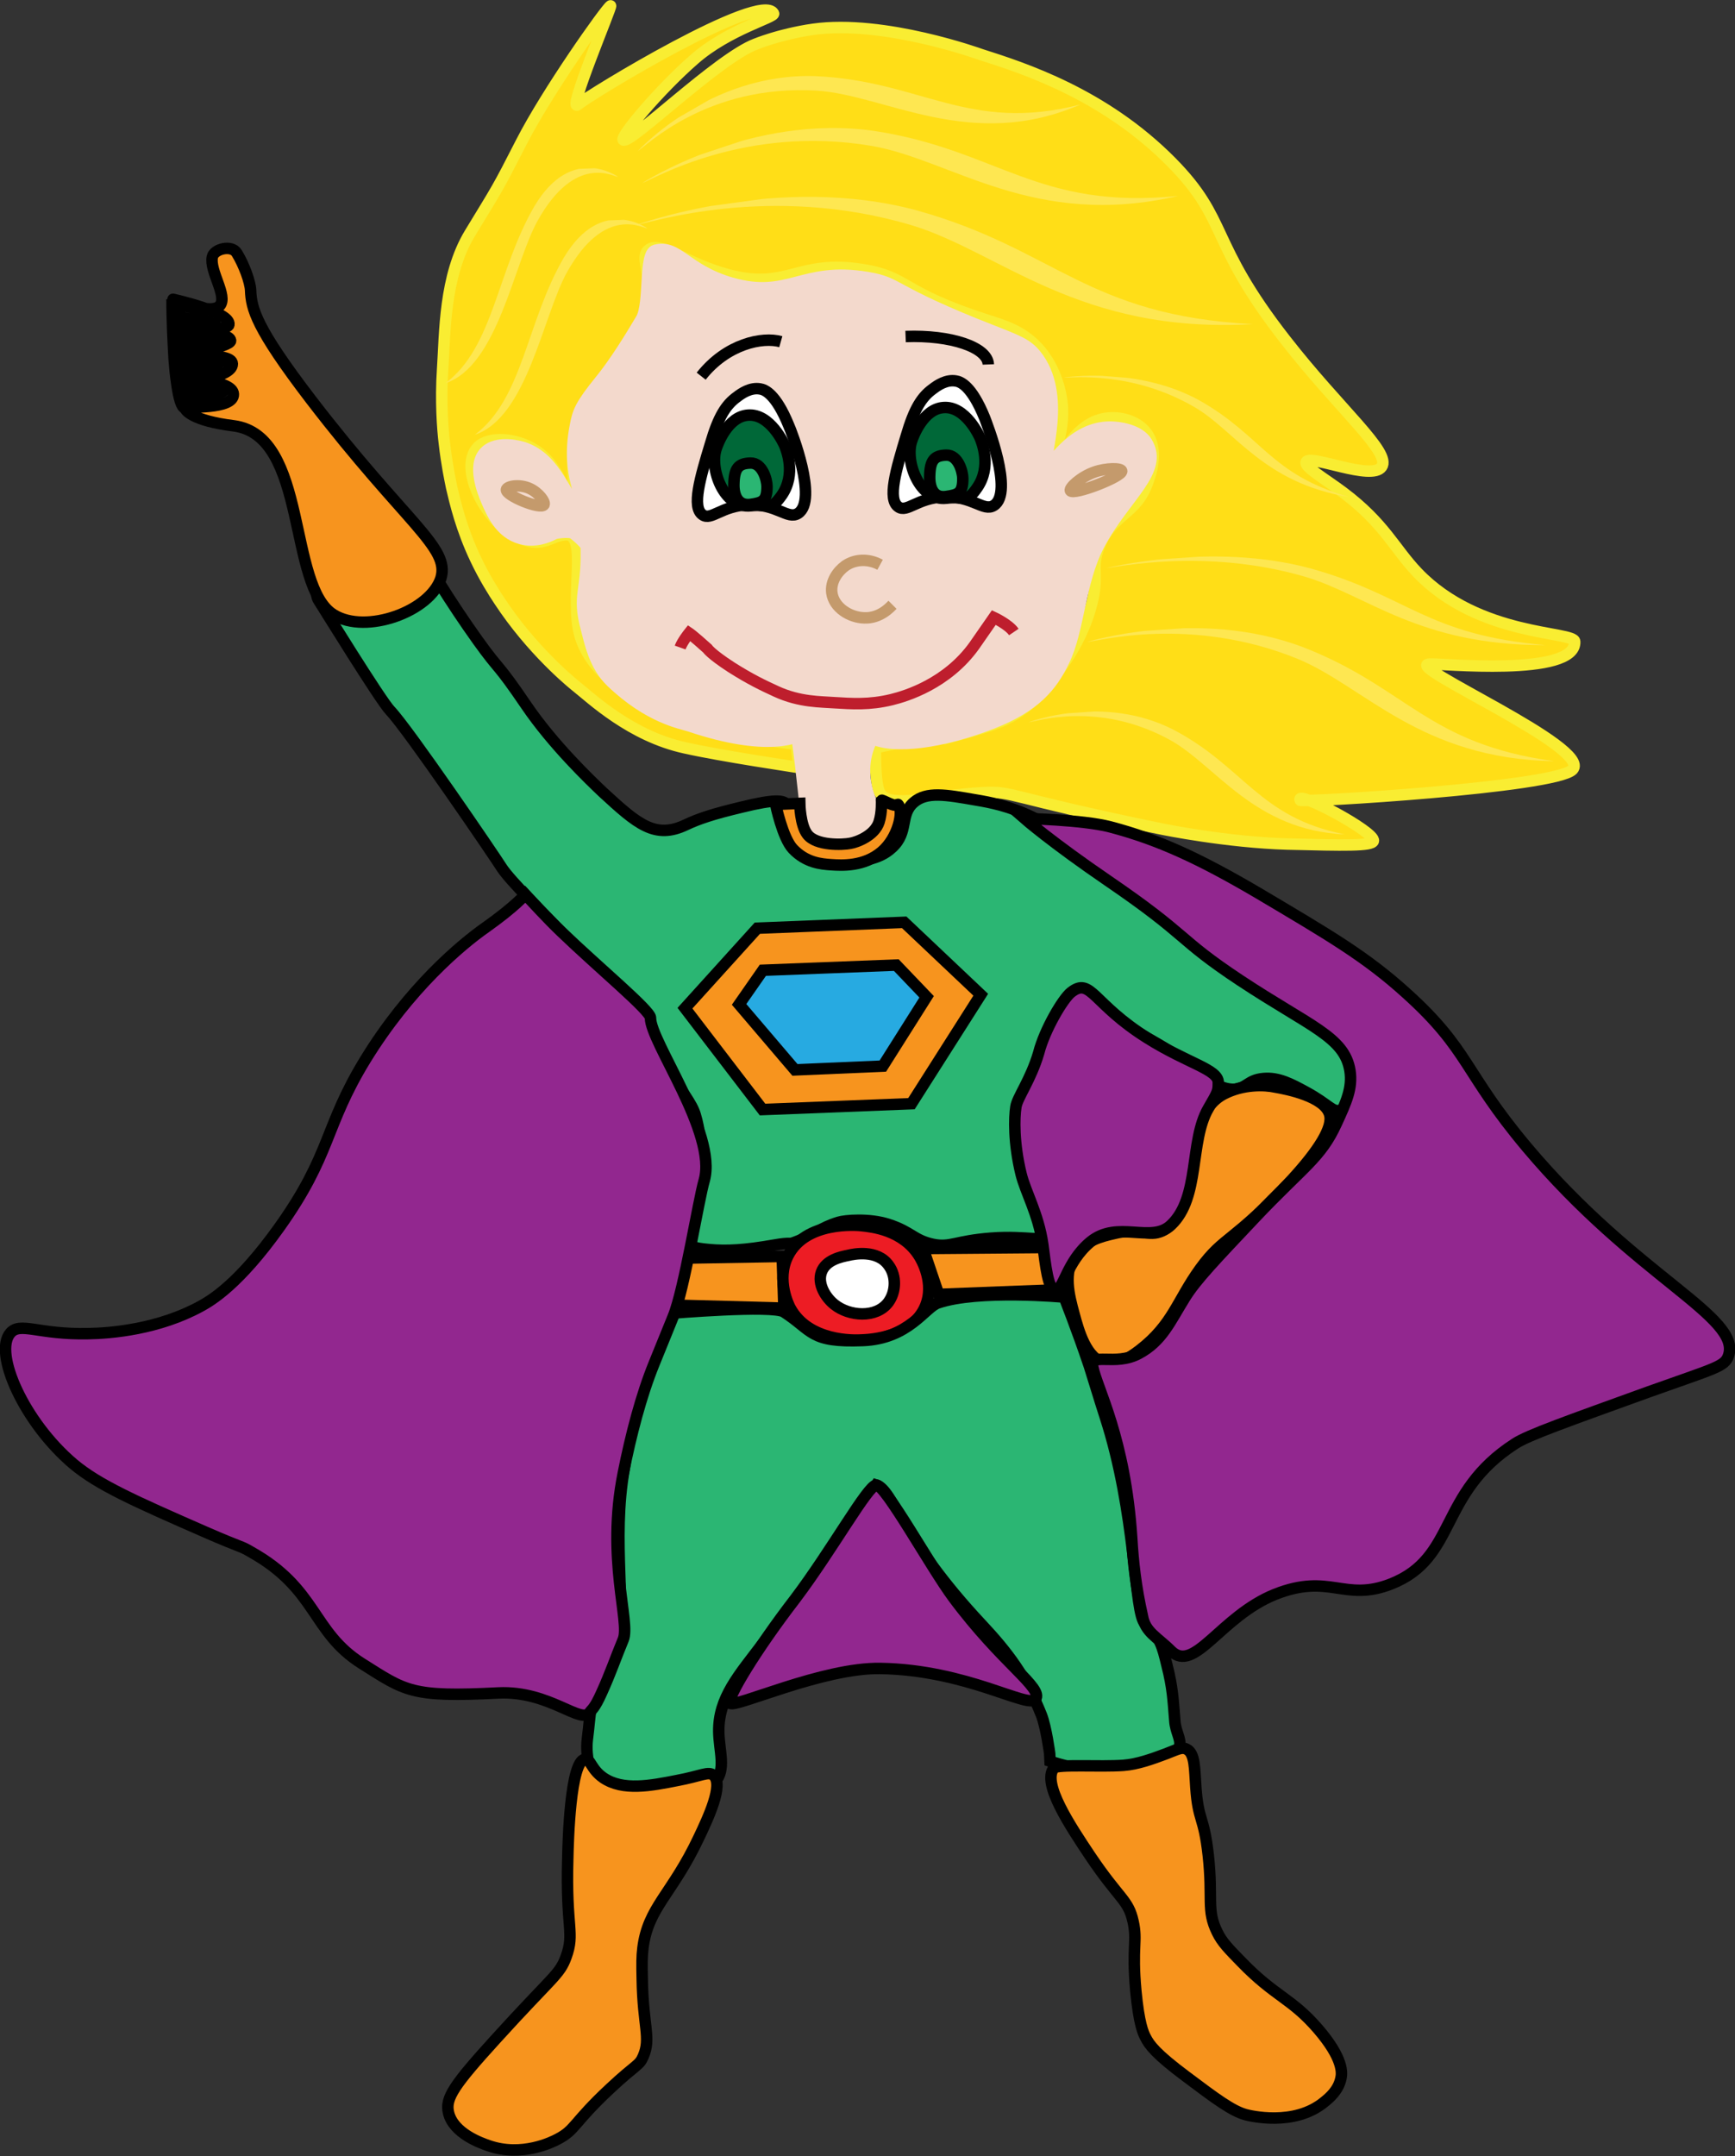 <?xml version="1.0" encoding="utf-8"?>
<!-- Generator: Adobe Illustrator 18.1.0, SVG Export Plug-In . SVG Version: 6.00 Build 0)  -->
<!DOCTYPE svg PUBLIC "-//W3C//DTD SVG 1.1//EN" "http://www.w3.org/Graphics/SVG/1.1/DTD/svg11.dtd">
<svg version="1.1" id="Layer_1" xmlns="http://www.w3.org/2000/svg" xmlns:xlink="http://www.w3.org/1999/xlink" x="0px" y="0px"
	 viewBox="0 0 503.3 625.4" enable-background="new 0 0 503.3 625.4" xml:space="preserve">
<rect x="0" y="0" width="503.3" height="625.4" fill="#333333" stroke="none"/>
<symbol  id="Blond_Hair_4" viewBox="-11.3 -7.7 22.7 15.4">
	<g>
		<path fill="#FEE751" d="M-11.3,7c0,0,5.6,2.6,10.6-1.9c5-4.6,5.8-10.2,12-12.7C4.7-6.5,2.2,0.9-1,4C-6.1,8.9-10.8,7-11.3,7z"/>
	</g>
</symbol>
<path fill="#FFDE17" stroke="#F9ED32" stroke-width="3.324" stroke-miterlimit="10" d="M456.8,186.1c-0.1-3.1-27.7-1.3-45.6-20
	c-6.7-7-9.5-14.2-21.6-23.3c-5.5-4.1-11.3-7.4-10.7-8.8c1-2.4,19,5.6,21.9,1.4c2.9-4.2-12.1-16.5-27.9-36.8
	c-22.5-28.8-16.2-34.5-33.1-51.6c-19.7-19.9-43.1-27.3-55.3-31.2c0,0-28.1-10.2-48.6-7.3c-5.1,0.7-10,2.1-10,2.1s-3.4,0.9-6.7,2.2
	c-10.9,4.1-36.5,29.2-38.4,27.8c-1.1-0.8,10.6-14.7,20.6-23.4c9.9-8.7,23.6-12.2,23-13.3c-3.6-6.7-53.5,23.6-56.7,26.4
	c-3.5,3.1,10.1-29.1,9.4-28.6c-1.3,0.8-18.4,24.9-25.9,39.6c-7.1,13.9-6.7,12.9-14.9,26.4c-7.5,12.4-7.2,29-7.9,39.4
	c-0.6,9.1,0,17.3,0.5,21.4c0.7,6.2,1.7,10.8,2.1,12.8c1,4.3,2.8,12.1,7,20.9c2.5,5.3,5.3,9.7,6.9,12.1c0,0,0.8,1.2,1.7,2.5
	c9.6,13.7,20.6,22.3,20.6,22.3c4.3,3.4,15.8,14.4,31.5,17.8c10.7,2.4,32.4,5.6,33,5.7c0,0-1.2-12.4-0.7-6.8c0,0.1-54.4-5.2-62.6-31
	c-3.5-11.2,2.6-30.2-4.4-29.7c-4.1,0.2-6.3,3.8-12.7,1.2c-10.4-4.3-18.5-20.6-12.7-26.6c3.4-3.4,11.1-2.5,16.1,0.5
	c7.8,4.6,8.9,13.8,10.9,13.4c2.6-0.5-2.7-15.1,4.6-27.8c2.9-5,5.1-5.1,10.9-14.2c3.5-5.6,5.4-8.5,6.4-12.9c2-9.1-2-13.8,0.5-16.1
	c3.2-3.1,11.1,3.9,23.3,7.1c17.3,4.6,20-4.6,39-1.5c13.5,2.2,10.6,6.5,36.2,14.7c4.6,1.5,9.6,2.9,14.1,7.5c7,7.2,7.6,17,7.6,18.1
	c0.4,9-3.9,15.7-2.8,16.2c1.3,0.7,5.4-11.2,14.4-13.2c4.4-1,10,0.3,12.8,4.1c3.5,4.7,1.4,11.3,0.5,13.8c-3.3,10-10.3,9.4-14.2,19
	c-2.8,6.9,0.4,8.2-2.7,18.5c-2.2,7.3-5.5,12.4-7.4,15.2c-2.8,4.2-6.5,9.8-13.2,14.3c-4.9,3.4-10.5,4.8-21.5,7.8
	c0,0-5.1-0.6-20.3,2.7c0.4-3.8-0.4,9.6,1.4,13c2.7,5,15.8,0.7,29.9,0c9.1-0.5,6.4,1.2,52.2,10.6c0,0,18.6,3.8,36.2,4.3
	c0,0,0.1,0,0.1,0c16.2,0.4,24.4,0.6,24.8-0.9c0.7-2.6-22.9-15.1-21.2-11.8c0.4,0.7,74.1-3.7,79-8.9c5.9-6.3-49.6-30.4-41.5-30.6
	C417.2,192.3,457.2,196.5,456.8,186.1z"/>
<path fill="#F3D9CC" stroke="#F3D9CC" stroke-width="3.324" stroke-miterlimit="10" d="M234.2,240c0,0-1.6-16.7-3-26.4
	c0,0-8.4,4.6-31-3c-2.7-0.9-11.8-2.3-22.8-12.8c-5-4.8-6.2-11.4-7.4-15.9c-2.4-9.2,0.2-10.2,0.1-21.7c0,0,2.3-0.7-3.8-5.5
	c-0.8-0.6-4.6-0.3-5.5,0.1c-2,1.1-5.7,2.5-9.7,1.4c-6-1.6-8.4-7.5-9.9-10.9c-1.1-2.6-4.2-10.2-0.6-14.1c2.7-2.9,7.9-2.4,11.2-1.4
	c10.3,3.3,12.4,16.1,15.7,15.4c2.7-0.6-3.5-6.6-0.6-21.6c0.8-4.2,1.4-6,7.3-13.3c4.3-5.3,8.4-12,11.8-17.7c2.7-4.5,0.7-19.1,4.1-20
	c6.6-1.7,8.7,5.6,22,9.5c16.8,4.8,20.5-4.8,39.5-1.6c9.7,1.6,6.1,3.7,36.4,15.5c7.4,2.9,10,3.9,12.5,7c9.2,11.5,2,29.8,3.3,31.6
	c1,1.3,6.4-10.1,17.3-10.7c3.7-0.2,9.4,0.9,11.5,4.3c5.2,8.4-6.3,15.7-13.8,29.8c-5.7,10.8-5.8,24.8-10.2,33.7
	c-3.5,7.3-8.3,13.1-20.6,18c-14.8,5.8-28.7,7.5-34.9,4.5c0,0,0,0,0,0c-5.1,9.5-0.2,18.7-0.2,18.7c0.1,1.1,0.2,2.9,0.3,5.2
	c-1.3,1.1-3.7,2.7-6.9,3.8c-0.9,0.3-2,0.5-3.3,0.6C238,242.8,234.2,240,234.2,240z"/>
<path fill="#2BB673" stroke="#000000" stroke-width="3.324" stroke-miterlimit="10" d="M265.1,232.7c3.7-3.2,9.3-2.2,17.9-0.7
	c4.2,0.7,9.6,1.7,16.5,5c10.2,4.9,15.3,10.7,24.8,17.5c13.3,9.5,23.5,20.8,36.5,30c0.2,0.1,11,5.3,23,14.2c3.4,2.5,7,5.4,8.3,10.3
	c1.4,5.3-0.2,12.1-3.4,13c-2.1,0.7-3.3-1.7-9.7-5.2c-4.4-2.4-8.1-4.4-12.5-4c-4.5,0.4-4.8,2.8-8.3,3.1c-6.5,0.5-15.3-8.8-20.3-11.9
	c-4.6-2.9-10.4-5.4-17.7-11.8c-3.6-3.2-4.9-5.7-6.9-5.3c-3.3,0.6-2.2,7.6-7.7,17.1c-3.5,6.1-4,6.8-5.7,12c-1.4,4.6-1.8,18.5,1,27.4
	c0,0,1.9,0.7,2.8,9.4l1.7,5.6c-0.8,2.1-7.6-0.1-17.9,0.7c-10.4,0.8-11.7,2.8-16.8,1.8c-5.7-1.2-6.2-3.6-13-5.8
	c-5.6-1.8-12.6-1.2-14.5-0.6c-5.5,1.7-6.3,3.4-12.7,5.8c-1.8,0.7-0.8-0.1-5.9,0.8c-8.5,1.5-13.9,1.8-19,1.3
	c-4.7-0.4-5.4-1.1-5.7-1.5c-2.6-3,0.2-8,2.1-17.9c0.6-3.2,2.4-10.7-0.3-19.6c-1-3.5-4-6.7-8.9-15c-5.9-9.9-5.2-10.2-7.1-15.4
	c-1-2.7-1.2-2.6-9.9-10.6c-8.6-7.8-7.9-6.8-12.5-11.6c-4-4.2-15.4-15.4-17.8-19.2c-1.8-2.9-27.2-40.2-32.3-45.5
	c-2.8-2.9-19.8-30.5-20.6-31.7c-4.4-6.6,13.6-2.4,11.5-2.4c-9.6-0.2,2.7-4.3,10.7-6.9c6.5-2.2,1.7-16.7,4.2-11.3
	c3.4,7.7,11.9,21.2,19.7,32.1c6.6,9.2,5.2,5.8,13.9,18.6c7.8,11.5,18.7,21.9,22.3,25.3c10,9.2,15.1,13.7,24.1,9.4
	c3.6-1.7,7.7-3.1,16.1-5.1c10.1-2.5,11.8-1.8,12.9-1.1c3.7,2.6,1,7.5,5,12.2c4,4.6,11.1,4.5,13.6,4.5c2.7,0,8.2-0.1,12.2-3.9
	C263.7,241.3,260.9,236.3,265.1,232.7z"/>
<polygon fill="#F7941E" stroke="#000000" stroke-width="3.324" stroke-miterlimit="10" points="262.3,267.5 284.5,288.5 
	264.4,320.1 221.2,321.8 198.7,292.4 219.7,269.2 "/>
<polygon fill="#27AAE1" stroke="#000000" stroke-width="3.324" stroke-miterlimit="10" points="268.8,289.1 256.1,309.2 
	230.6,310.3 214.4,291.3 221.3,281.4 260,279.9 "/>
<path fill="#F7941E" stroke="#000000" stroke-width="3.324" stroke-miterlimit="10" d="M385.7,323.2c1.1,3.7-3.1,10.4-11,19
	c-17.1,18.4-19.5,16.1-26.5,25.7c-6.8,9.4-7.9,16.2-17.6,23.7c-4.2,3.2-7.2,4.4-10,3.8c-5.5-1.3-7.7-9.4-9-14.2
	c-1.5-5.5-3.3-12.2,0.4-17.4c2.8-4,7.5-5.2,11-6c7.6-1.9,9.6,0.8,13.4-0.5c11.4-3.9,5-32.9,18.6-40c5.6-2.9,11.8-2.7,15-2
	C373.4,315.9,384.2,318,385.7,323.2z"/>
<path fill="#F7941E" stroke="#000000" stroke-width="3.324" stroke-miterlimit="10" d="M304.8,361.8c1.3,4.1,2.6,8.1,3.9,12.2
	l-36.4,1.4l-4.5-13.3L304.8,361.8z"/>
<polygon fill="#F7941E" stroke="#000000" stroke-width="3.324" stroke-miterlimit="10" points="226.9,364.4 227.4,379.4 
	194.3,378.5 197.7,364.9 "/>
<path fill="#ED1C24" stroke="#000000" stroke-width="3.324" stroke-miterlimit="10" d="M266.7,364.4c0.5,0.8,4.6,7.7,1.7,14.5
	c-3.8,8.9-15.8,9.6-18.1,9.7c-2.7,0.2-15.8,0.5-21.1-9.3c-0.2-0.4-4.2-8-0.6-15.1c5.1-10.1,19.9-8.9,21.5-8.7
	C252.7,355.8,261.9,356.6,266.7,364.4z"/>
<path fill="#FFFFFF" stroke="#000000" stroke-width="3.324" stroke-miterlimit="10" d="M257.8,367c2.3,3.1,2.1,7.7-0.1,10.7
	c-3.5,4.7-11.4,4.1-15.7,0.6c-2.4-1.9-5-5.9-3.7-9.4c1.3-3.5,5.7-4.4,7.7-4.8C247.6,363.7,254.5,362.3,257.8,367z"/>
<path fill="#2BB673" stroke="#000000" stroke-width="3.324" stroke-miterlimit="10" d="M308.7,376.2c0,0,3.7,9.3,7.3,20
	c0.6,1.8,3,9.8,4.5,14.4c9.3,28.5,8.4,57.5,11.7,60.3c4.3,3.7,5,6.6,6.3,12c1.7,6.6,1.8,10.2,2.3,16.2c0.2,3.1,1.8,5.2,1.4,7.2
	c-0.5,2.9-5.1,4.4-8.2,5.4c-1.8,0.6-9.3,2-15.2,1.9c-6.4-0.1-14.2-2.8-14.2-2.8l-0.1-2.2c0,0-1-7.6-2.4-11.2
	c-4.4-11.1-9.9-18.3-17.4-26.3c-23.5-25.1-25.5-38.8-30.5-40.4c0,0-8.7,14.2-32.7,45.7c-7.3,9.6-13.1,16-13,25.8
	c0.1,5.7,2.2,11.1-1.1,14.6c-0.7,0.8-2.1,1.9-10.6,2.7c-15.3,1.5-20-1.1-21.4-2c-1.6-0.9-4.5-2.7-4.7-5.4c-0.2-2.5-0.7-4.6-0.3-7.8
	c1-7.8,0.4-9.8,4.1-16.8c1.7-3.1,2.8-7.3,4.3-10.9c3.3-7.9-1.5-29.7,2.3-50.7c2.1-11.6-0.4-20.8,3.2-24.6
	c6.2-6.6,10.1-20.4,10.1-20.4s29.8-2.5,33-0.4c8.5,5.5,7.5,8.9,22.9,8.3c13.3-0.5,18.1-9.7,21.8-10.9
	C283.7,373.9,308.7,376.2,308.7,376.2z"/>
<path fill="#F7941E" stroke="#000000" stroke-width="3.324" stroke-miterlimit="10" d="M346.9,518.4c-0.4-5.4-0.2-9.9-2.7-11.1
	c-1.4-0.7-2.7,0.1-6.1,1.4c-4,1.5-8.2,3-12.2,3.3c-6.7,0.5-19.2-0.4-20.2,0.8c-3.5,4.4,4.7,16.7,10.5,25.4
	c8.6,12.8,11.1,12.7,12.5,19.1c1.3,5.8-0.4,7.1,0.8,20.2c0.9,9.4,2.1,12.1,2.8,13.4c1.1,2.2,3,4.8,11.7,11.3
	c8.9,6.7,13.4,10,17.3,11.1c1.1,0.3,14.1,3.6,22.9-3.7c1.5-1.2,4.1-3.4,4.8-6.9c0.3-1.4,0.8-5.6-6.7-14.3
	c-7.7-8.9-12.4-9.3-22.1-19.3c-3.8-3.9-5.7-5.8-7.1-8.7c-3.2-6.5-1.2-9.5-2.6-22.3C349.2,526.4,347.6,528.4,346.9,518.4z"/>
<path fill="#F7941E" stroke="#000000" stroke-width="3.324" stroke-miterlimit="10" d="M202.7,533c2.7-5.7,7.3-15.4,4.3-18.1
	c-1.5-1.3-3.6,0.2-10.6,1.5c-7.6,1.5-15.7,3.1-21.4-0.8c-3.6-2.5-3.7-5.6-5.3-5.4c-4.3,0.5-4.9,24-5,28.8
	c-0.6,20.3,2.1,21.5-0.5,28.6c-1.9,5.2-3.7,5.4-20.4,23.8c-12,13.2-14.7,17.1-13.7,21.3c1.4,6.1,9.6,8.9,11.6,9.6
	c9.7,3.4,18.6-1.1,20.1-1.9c5.2-2.7,4.4-4.6,15.1-14.6c7.8-7.3,8.5-6.6,9.7-9.4c2.3-5.3-0.1-8.8-0.3-22.4c-0.1-4.4-0.1-6.5,0.2-9
	C188,553.1,194.9,549.5,202.7,533z"/>
<path fill="#92278F" stroke="#000000" stroke-width="3.324" stroke-miterlimit="10" d="M152.4,259.4c0,0-2.8,3.4-11.4,9.5
	c-7.3,5.1-22.3,17.7-35,38.4c-12,19.6-9.8,27.4-25,48.7c-11.7,16.4-19.6,21.1-22.7,22.8c-12.2,6.7-26,7.9-32.8,8
	c-14.4,0.3-19.6-3.5-22.5-0.2c-5,5.8,4,25.9,18.3,38c7.3,6.1,17.6,10.7,38.4,19.8c11,4.8,9.9,3.8,13.1,5.7
	c19.3,10.8,17.6,23.2,32.2,32.4c12.7,8,14.3,9.8,39.6,8.5c14.8-0.7,24.1,9.4,26.5,5.6c0.5-0.8,1.3-0.9,3.4-5.6
	c2.6-5.7,3.9-9.7,6.3-15.5c2.1-5.1-5-23.4,0-48.2c2.2-11.1,5.2-22.6,8.9-31.7c5.6-13.8,1.4-3.5,5.6-13.8c3.2-7.8,7.3-33.7,9-39.5
	c3.8-13.7-15.7-40.2-15.6-47.1c0-2.1-15.1-14.6-25.8-24.9C158.7,266.3,153.8,260.9,152.4,259.4z"/>
<path fill="#92278F" stroke="#000000" stroke-width="3.324" stroke-miterlimit="10" d="M211.8,494c1.4,1.4,26.9-10.4,43.6-10.1
	c25.1,0.4,42.9,11.8,45,8.9c2.3-3.3-9.6-10.3-23.8-29.4c-6.6-8.9-19.7-32.8-22.4-32.7c-2.4,0-12.8,18.8-23.6,33.1
	C219.5,478.2,210.6,492.8,211.8,494z"/>
<path fill="#92278F" stroke="#000000" stroke-width="3.324" stroke-miterlimit="10" d="M339.7,478.8c6.8,6.7,14.3-10,30.2-16.4
	c15.9-6.3,20,2.3,33.6-3c19.3-7.6,13.6-26.3,36-40.7c3.8-2.5,15.5-6.6,38.7-15c19.3-6.9,22.1-7.3,23.2-10.5
	c3.9-11.3-26.7-22.7-58.5-60.5c-18.3-21.8-16.6-28.1-34.9-44.6c-11.8-10.7-22.3-16.8-43.2-29.2c-16.7-9.8-28.7-15.4-42.8-19.1
	c-8.2-2.1-24.8-2.4-24.8-2.4s7.9,6.9,24.3,18.1c23.7,16.2,19.8,16.6,38.2,28.8c20.4,13.5,30.3,16.4,31.9,26.2
	c0.8,5.1-1.1,9.2-3.9,15.3c-4.6,10.1-9.6,12.5-23.6,27.3c-11.4,12.1-17.2,18.1-20.4,23.3c-4.3,6.9-6.6,12.6-13.4,16.2
	c-6.9,3.7-14.2-0.6-13.3,3.9c1.2,6.2,9.4,20.5,11.3,49.6c0.4,6.9,1.2,14.2,3.1,22.6C332.2,473.4,335.7,474.8,339.7,478.8z"/>
<g>
	<path fill="#92278F" stroke="#000000" stroke-width="3.324" stroke-miterlimit="10" d="M310.7,287.8c5.8-4.5,6.2,3.3,22.2,13.3
		c11.8,7.4,20.4,9,20.5,12.8c0,2.6,0,2.6-2.9,7.6c-5.5,9.5-2.3,25.8-10.8,33.8c-5.8,5.5-15.5-1.6-23.4,4.9c-7,5.8-7.8,14.2-10.2,14
		c-2.1-0.2-2.8-7.3-3.6-13.3c-1.3-8.9-5-15.1-6.3-20.4c-2.2-9-2-16.4-1.5-19.5c0.4-2.7,4.3-7.8,6.6-15.6
		C303,298.7,308.3,289.7,310.7,287.8z"/>
</g>
<path fill="#F7941E" stroke="#000000" stroke-width="3.324" stroke-miterlimit="10" d="M260.5,233.3c-0.2-0.2,0,0.9-2.8-0.4
	c-2.3-1.1-2-0.8-2-0.8s0.2,3.5-0.7,6.3c-1.3,4-6.5,5.9-8.4,6.2c-2,0.4-9.8,0.8-12.4-2.6c-2.1-2.7-2.2-9-2.2-9l-7,0.3
	c0,0,2,9.7,5,12.9c3.8,4,8.1,4.4,11.2,4.6c2.9,0.2,9.5,0.6,14.6-3.8C260.5,243,262.3,235.2,260.5,233.3z"/>
<path fill="none" stroke="#C49A6C" stroke-width="3.324" stroke-miterlimit="10" d="M157.8,146.4c0.5-0.8-1.5-3.5-4.1-4.7
	c-3-1.4-6.6-0.7-6.8,0.3C146.6,143.7,156.8,147.9,157.8,146.4z"/>
<path fill="none" stroke="#C49A6C" stroke-width="3.324" stroke-miterlimit="10" d="M310.5,142.3c-0.4-0.8,3-4,7-5.4
	c3.4-1.2,7.7-1.2,7.9-0.3C325.7,138.2,311.3,143.8,310.5,142.3z"/>
<g>
	<path fill="#FFFFFF" stroke="#000000" stroke-width="3.324" stroke-miterlimit="10" d="M288.3,146.6c-3,1.9-6.1-2.8-14.5-2.5
		c-7.7,0.3-10.7,4.7-13.2,2.9c-3.2-2.2-0.7-10.7,2.3-20.6c2.3-7.9,4.5-11.3,7.7-13.6c1.3-1,3.9-2.8,6.7-2.3
		c1.3,0.2,4.5,1.3,8.3,10.6C286.2,122.7,294.2,142.9,288.3,146.6z"/>
	<path fill="#006838" stroke="#000000" stroke-width="3.324" stroke-miterlimit="10" d="M283.5,141.4c4.2-6.1,1.3-13.2,0.8-14.4
		c-0.2-0.5-4.2-9.3-10.6-8.8c-5.9,0.4-8.8,8.4-9.2,9.6c-2.1,5.9,2.2,17.6,10,16.7C279.9,143.8,280.3,146.1,283.5,141.4z"/>
	<path fill="#2BB673" stroke="#000000" stroke-width="3.324" stroke-miterlimit="10" d="M274.4,144c3.6-0.5,4.9-1,4.9-5.2
		c0-1.9-1.3-6.9-4.8-6.8c-3.5,0.1-4.7,1.5-4.8,6.1C269.6,141.4,270.8,144.5,274.4,144z"/>
</g>
<path fill="none" stroke="#000000" stroke-width="3.324" stroke-miterlimit="10" d="M226.5,99.1c-5.3-1.5-15.7,0.6-23.1,10"/>
<path fill="none" stroke="#000000" stroke-width="3.324" stroke-miterlimit="10" d="M286.7,105.7c-0.2-5-10.9-8.6-24-8.1"/>
<line fill="none" stroke="#000000" stroke-width="3.324" stroke-miterlimit="10" x1="214.2" y1="107.4" x2="214.2" y2="107.4"/>
<g>
	<path fill="none" stroke="#C49A6C" stroke-width="3.324" stroke-miterlimit="10" d="M258.9,175.4c-0.5,0.5-3.5,4-8.2,3.8
		c-4.1-0.1-8.8-2.9-9.4-7.3c-0.4-3.3,1.7-6.2,3.9-7.8c2.9-2,6.8-2.1,10.1-0.3"/>
</g>
<path fill="none" stroke="#BE1E2D" stroke-width="3.324" stroke-miterlimit="10" d="M294.1,183.3c-1.5-2.2-5.8-4.2-5.8-4.2
	s-3.4,4.9-5.7,8.2c-7.9,11-19.8,14.6-23.9,15.6c-6.5,1.6-11.7,1.2-16.7,0.9c-3.8-0.3-10-0.1-16.9-3.3c-3.7-1.7-7.5-3.5-13-7
	c-6-3.9-6.9-5.4-6.9-5.4c-4.1-3.7-5.3-4.5-5.3-4.5s-2,2.5-2.6,4.2"/>
<g>
	<path fill="#FFFFFF" stroke="#000000" stroke-width="3.324" stroke-miterlimit="10" d="M231.5,148.9c-3,1.9-6.1-2.8-14.5-2.5
		c-7.7,0.3-10.7,4.7-13.2,2.9c-3.2-2.2-0.7-10.7,2.3-20.6c2.3-7.9,4.5-11.3,7.7-13.6c1.3-1,3.9-2.8,6.7-2.3
		c1.3,0.2,4.5,1.3,8.3,10.6C229.5,124.9,237.4,145.1,231.5,148.9z"/>
	<path fill="#006838" stroke="#000000" stroke-width="3.324" stroke-miterlimit="10" d="M226.8,143.6c4.2-6.1,1.3-13.2,0.8-14.4
		c-0.2-0.5-4.2-9.3-10.6-8.8c-5.9,0.4-8.8,8.4-9.2,9.6c-2.1,5.9,2.2,17.6,10,16.7C223.1,146.1,223.5,148.3,226.8,143.6z"/>
	<path fill="#2BB673" stroke="#000000" stroke-width="3.324" stroke-miterlimit="10" d="M217.6,146.3c3.6-0.5,4.9-1,4.9-5.2
		c0-1.9-1.3-6.9-4.8-6.8c-3.5,0.1-4.7,1.5-4.8,6.1C212.8,143.6,214,146.7,217.6,146.3z"/>
</g>
<use xlink:href="#Blond_Hair_4"  width="22.7" height="15.4" x="-11.3" y="-7.7" transform="matrix(-2.316 9.174465e-02 -0.157 -3.956 162.729 94.978)" overflow="visible"/>
<use xlink:href="#Blond_Hair_4"  width="22.7" height="15.4" x="-11.3" y="-7.7" transform="matrix(-2.316 9.174465e-02 -0.157 -3.956 154.214 80.031)" overflow="visible"/>
<use xlink:href="#Blond_Hair_4"  width="22.7" height="15.4" x="-11.3" y="-7.7" transform="matrix(7.598 -1.034 -0.486 -3.572 273.885 78.548)" overflow="visible"/>
<use xlink:href="#Blond_Hair_4"  width="22.7" height="15.4" x="-11.3" y="-7.7" transform="matrix(6.15 -2.041 -1.133 -3.413 263.668 53.949)" overflow="visible"/>
<use xlink:href="#Blond_Hair_4"  width="22.7" height="15.4" x="-11.3" y="-7.7" transform="matrix(4.523 -2.612 -1.799 -3.115 248.684 36.137)" overflow="visible"/>
<use xlink:href="#Blond_Hair_4"  width="22.7" height="15.4" x="-11.3" y="-7.7" transform="matrix(3.76 0.29 0.149 -1.924 350 126.252)" overflow="visible"/>
<use xlink:href="#Blond_Hair_4"  width="22.7" height="15.4" x="-11.3" y="-7.7" transform="matrix(5.547 -0.376 -0.143 -2.111 384.56 175.301)" overflow="visible"/>
<use xlink:href="#Blond_Hair_4"  width="22.7" height="15.4" x="-11.3" y="-7.7" transform="matrix(3.942 -0.267 -0.179 -2.639 344.159 224.952)" overflow="visible"/>
<use xlink:href="#Blond_Hair_4"  width="22.7" height="15.4" x="-11.3" y="-7.7" transform="matrix(5.87 -0.398 -0.202 -2.983 383.04 202.594)" overflow="visible"/>
<g>
	<g>
		<path fill="none" stroke="#000000" stroke-miterlimit="10" d="M519.9,381.1"/>
	</g>
</g>
<g>
	<path fill="#F7941E" stroke="#000000" stroke-width="3.324" stroke-miterlimit="10" d="M96.8,178.3c-13.5-8.2-7.3-52-29-54.8
		c-12.1-1.5-14.2-4.6-14.1-5.2c0.1-0.5,14.2,0.6,14-4c-0.2-4.3-15.2-4.5-15.2-3.9c-0.1,0.6,15-0.6,14.9-4.9
		c-0.1-3.7-16.4-1.7-16.4-1.8c0-0.1,16-3.1,15.9-4.9c-0.2-3-16.5-2.7-16.5-2.9c0-0.2,15.6,0.3,16-1.7c0.7-3.8-16.8-7.5-16.2-7.4
		c0.3,0,11.2,4.8,13.6,1.8c2.3-2.8-3.1-10-2.2-14.1c0.5-2.3,5.6-3.6,7.1-1.1c2.1,3.4,3.9,8.4,4,10.8c0.2,5.3,1.5,10.8,17.5,31.7
		c27.7,36.1,40.4,42.8,37.7,51.8C124.8,177.3,106.2,184.1,96.8,178.3z"/>
	<path fill="none" stroke="#000000" stroke-width="3.324" stroke-miterlimit="10" d="M49.9,86.8c0,3.2,0.1,6.3,0.2,9.2
		c0.1,2.9,0.3,5.6,0.4,8c0.2,2.5,0.4,4.8,0.7,6.7c0.6,4.7,1.5,7.6,2.4,7.6"/>
	<g>
		<g>
			<path d="M50.8,89.6c0,1.2-0.4,3.5,0.4,4.5c0.7,0.9,1.4,0.5,2.3,0.4c1.6-0.1,3.1,0.8,4.8,0.7c1.8,0,3.5-0.4,5.1-1
				c0.8-0.3,0.8-1.3,0-1.6c-2-0.7-3.8-1.6-5.8-2.3c-1.4-0.6-3.3-1.6-4.8-1.4c-0.4,0-0.7,0.2-0.8,0.6c-0.4,1.3-0.6,3,0.9,3.4
				c0.6,0.2,1.3,0,2,0.2c0.6,0.2,1.2,0.5,1.8,0.7c1.1,0.4,2.1,0.7,3.2,0.5c0.9-0.1,1.1-1.3,0.2-1.6c-2.1-0.8-4.3-1.8-6.6-2.2
				c-1-0.2-1.5,1.4-0.4,1.6c2.3,0.3,4.4,1.3,6.6,2.2c0.1-0.5,0.1-1.1,0.2-1.6c-1.7,0.2-3-0.7-4.6-1.2c-0.3-0.1-1.1-0.4-1.4-0.3
				c-0.7-0.2-0.8,0-0.4,0.4c0-0.6,0.1-1.1,0.2-1.7c-0.3,0.2-0.5,0.4-0.8,0.6c1.6-0.2,4,1.2,5.4,1.8c1.6,0.7,3.1,1.3,4.7,1.9
				c0-0.5,0-1.1,0-1.6c-2.8,0.9-5.2,1.1-8,0.3c-0.7-0.2-1.3-0.2-2-0.2c-0.9-0.1-0.3,0.4-0.4-0.4c-0.1-0.9-0.1-1.8,0-2.7
				C52.5,88.5,50.8,88.5,50.8,89.6L50.8,89.6z"/>
		</g>
	</g>
	<g>
		<g>
			<path d="M51,98.1c0.1,1.4,0.2,2.9,0.3,4.3c0.1,0.8,1.1,1.2,1.5,0.4c0.7-1.4,3.9-1.4,5.2-1.7c1.7-0.4,3.3-0.9,4.9-1.3
				c0.6-0.2,0.8-0.9,0.4-1.4c-1.5-1.7-3.8-1.4-5.8-1.3c-1.3,0-5.1-0.8-5.6,1c-0.3,1.1,0.4,2.5,1.5,2.5c1.3,0.1,2.7-0.3,4-0.3
				c1.4,0.1,2.7,0,4.1-0.3c1-0.3,0.6-1.9-0.4-1.6c-1.6,0.4-3.1,0.2-4.7,0.2c-0.5,0-1,0-1.5,0.1c-0.2,0-1.8,0.1-1.3,0.2
				c2.4,0.5,6.8-1.4,8.7,0.8c0.1-0.5,0.2-0.9,0.4-1.4c-2.5,0.7-4.9,1.4-7.5,1.8c-1.6,0.2-2.9,0.5-3.7,2c0.5,0.1,1,0.3,1.5,0.4
				c-0.1-1.4-0.2-2.9-0.3-4.3C52.6,97,50.9,97,51,98.1L51,98.1z"/>
		</g>
	</g>
	<g>
		<g>
			<path d="M56.1,99.4c0.7,0,2.1-0.3,2.8,0c0.4,0.2,0.7,0.6,1.1,0.7c0.6,0.2,1.4,0.1,2,0.1c0.8,0,1.8,0.1,2.6-0.2
				c0.4-0.1,0.6-0.4,0.6-0.8c0,0,0-0.1,0-0.1c0-0.3-0.2-0.6-0.4-0.7c0,0-0.1,0-0.1-0.1c-0.9-0.6-1.7,0.9-0.8,1.4c0,0,0.1,0,0.1,0.1
				c-0.1-0.2-0.3-0.5-0.4-0.7c0,0,0,0.1,0,0.1c0.2-0.3,0.4-0.5,0.6-0.8c-0.7,0.2-1.7,0.2-2.4,0.1c-0.5,0.1-1,0-1.5-0.3
				c-0.2-0.1-0.3-0.2-0.5-0.4c-1.1-0.4-2.4-0.2-3.6-0.2C55,97.8,55,99.4,56.1,99.4L56.1,99.4z"/>
		</g>
	</g>
	<g>
		<g>
			<path d="M52.3,101.4c0.4,0,0.8,0,1.2,0c1.1,0,1.1-1.7,0-1.7c-0.4,0-0.8,0-1.2,0C51.2,99.8,51.2,101.4,52.3,101.4L52.3,101.4z"/>
		</g>
	</g>
	<g>
		<g>
			<path d="M51.9,106.4c4.5,0,9.1,0,13.6,0c-0.1-0.5-0.1-1.1-0.2-1.6c-2.8,0.8-5.6,1.6-8.4,2.4c-0.7,0.2-1.4,0.3-2,0.6
				c-0.3,0-0.6,0.2-0.8,0.3c-0.3,0.3-0.4,0.3-0.4-0.2c-1.4-0.9,2.1-0.5,2.7-0.5c1.4,0,2.7-0.1,4.1-0.3c0.2,0,2-0.2,2-0.2
				c0-0.2-1.7-0.2-1.9-0.2c-0.9,0.1-1.7,0.4-2.5,0.7c-0.4,0.2-0.9,0.5-1.4,0.6c-0.5,0.4-1,0.3-1.5-0.2c-0.9-0.1-1.2-0.3-0.7-0.7
				c0.1,0.5,0.1,1,0.2,1.5c0.2-0.1,0.4-0.2,0.6-0.3c1.1-0.1,1.1-1.7,0-1.7c-0.7,0-0.9,0-1.5,0.5c-0.5,0.4-0.6,1.4,0.2,1.5
				c1.5,0.2,2.5-1.4,1.1-2.5c-1.2-1-2.4-0.1-2.6,1.2c-0.3,2.7,2.3,3,4.3,2.4c0.8-0.3,1.6-0.8,2.5-1c1-0.3,1.9-0.2,2.9-0.4
				c0.8-0.1,1.8-0.4,2.2-1.2c1.1-2.1-1.8-2-3-1.9c-2.4,0.2-4.7,0.4-7.2,0.3c-0.9,0-1.8-0.3-2.3,0.6c-0.6,1,0.2,3.3,1.3,3.6
				c1.4,0.4,4.4-1.1,5.6-1.5c2.3-0.7,4.6-1.3,6.9-2c0.9-0.3,0.7-1.6-0.2-1.6c-4.5,0-9.1,0-13.6,0C50.9,104.8,50.9,106.4,51.9,106.4
				L51.9,106.4z"/>
		</g>
	</g>
	<g>
		<g>
			<path d="M52.6,113.4c2.6-0.1,5.2-0.2,7.8,0.1c1.2,0.1,2.7,0.2,3.9,0.6c0.6,0.2,0.6,0.1,0.1-0.2c-0.7,0.3-1.5,0.6-2.2,0.9
				c-1.1,0.4-2.2,0.7-3.4,0.8c-0.2,0-5.3,0.9-4.4-1c0.3-0.5,3.9-0.7,4.5-0.8c0.7-0.1,4.7-0.1,1.8,0.6c-0.9,0.2-1.8,0.3-2.7,0.5
				c-1.3,0.2-3.6,0.5-1-0.1c0.9-0.2,1.9-0.4,2.9-0.5c0.8,0.2,1.4,0.1,1.9-0.4c-0.1,0-0.1,0-0.2,0c-1.2,0.1-2.5,0.4-3.6,0.7
				c-0.6,0.2-1.2,0.3-1.8,0.5c0.1,0.7,0.5,0.8,1.1,0.3c1,0,2.2-0.5,3.2-0.6c1.1-0.1,0.6-1.7-0.4-1.6c-1.6,0.2-7.3,0.8-5.1,3.6
				c0.2,0.2,0.6,0.3,0.8,0.2c2.3-0.8,4.6-1,6.9-1.6c0.7-0.2,1.2-0.3,1.4-1.1c0.4-2.3-3.4-1.9-4.6-1.7c-1.4,0.2-6.6,0.1-6.1,2.8
				c0.6,2.7,5.9,0.9,7.3,0.6c1.4-0.3,4.2-1.5,2.6-3.2c-0.8-0.9-2.4-0.9-3.5-0.8c-1.8,0.2-3.6,0.5-5.4,0.6c-2.2,0.1-2.4,3-0.9,4.4
				c1.6,1.5,6.4,0.1,8.2-0.4c1-0.3,6.2-1.7,4.1-3.7c-1-1-3.7-0.9-5.1-1c-2.7-0.3-5.5-0.3-8.2-0.2C51.5,111.7,51.5,113.4,52.6,113.4
				L52.6,113.4z"/>
		</g>
	</g>
</g>
</svg>
